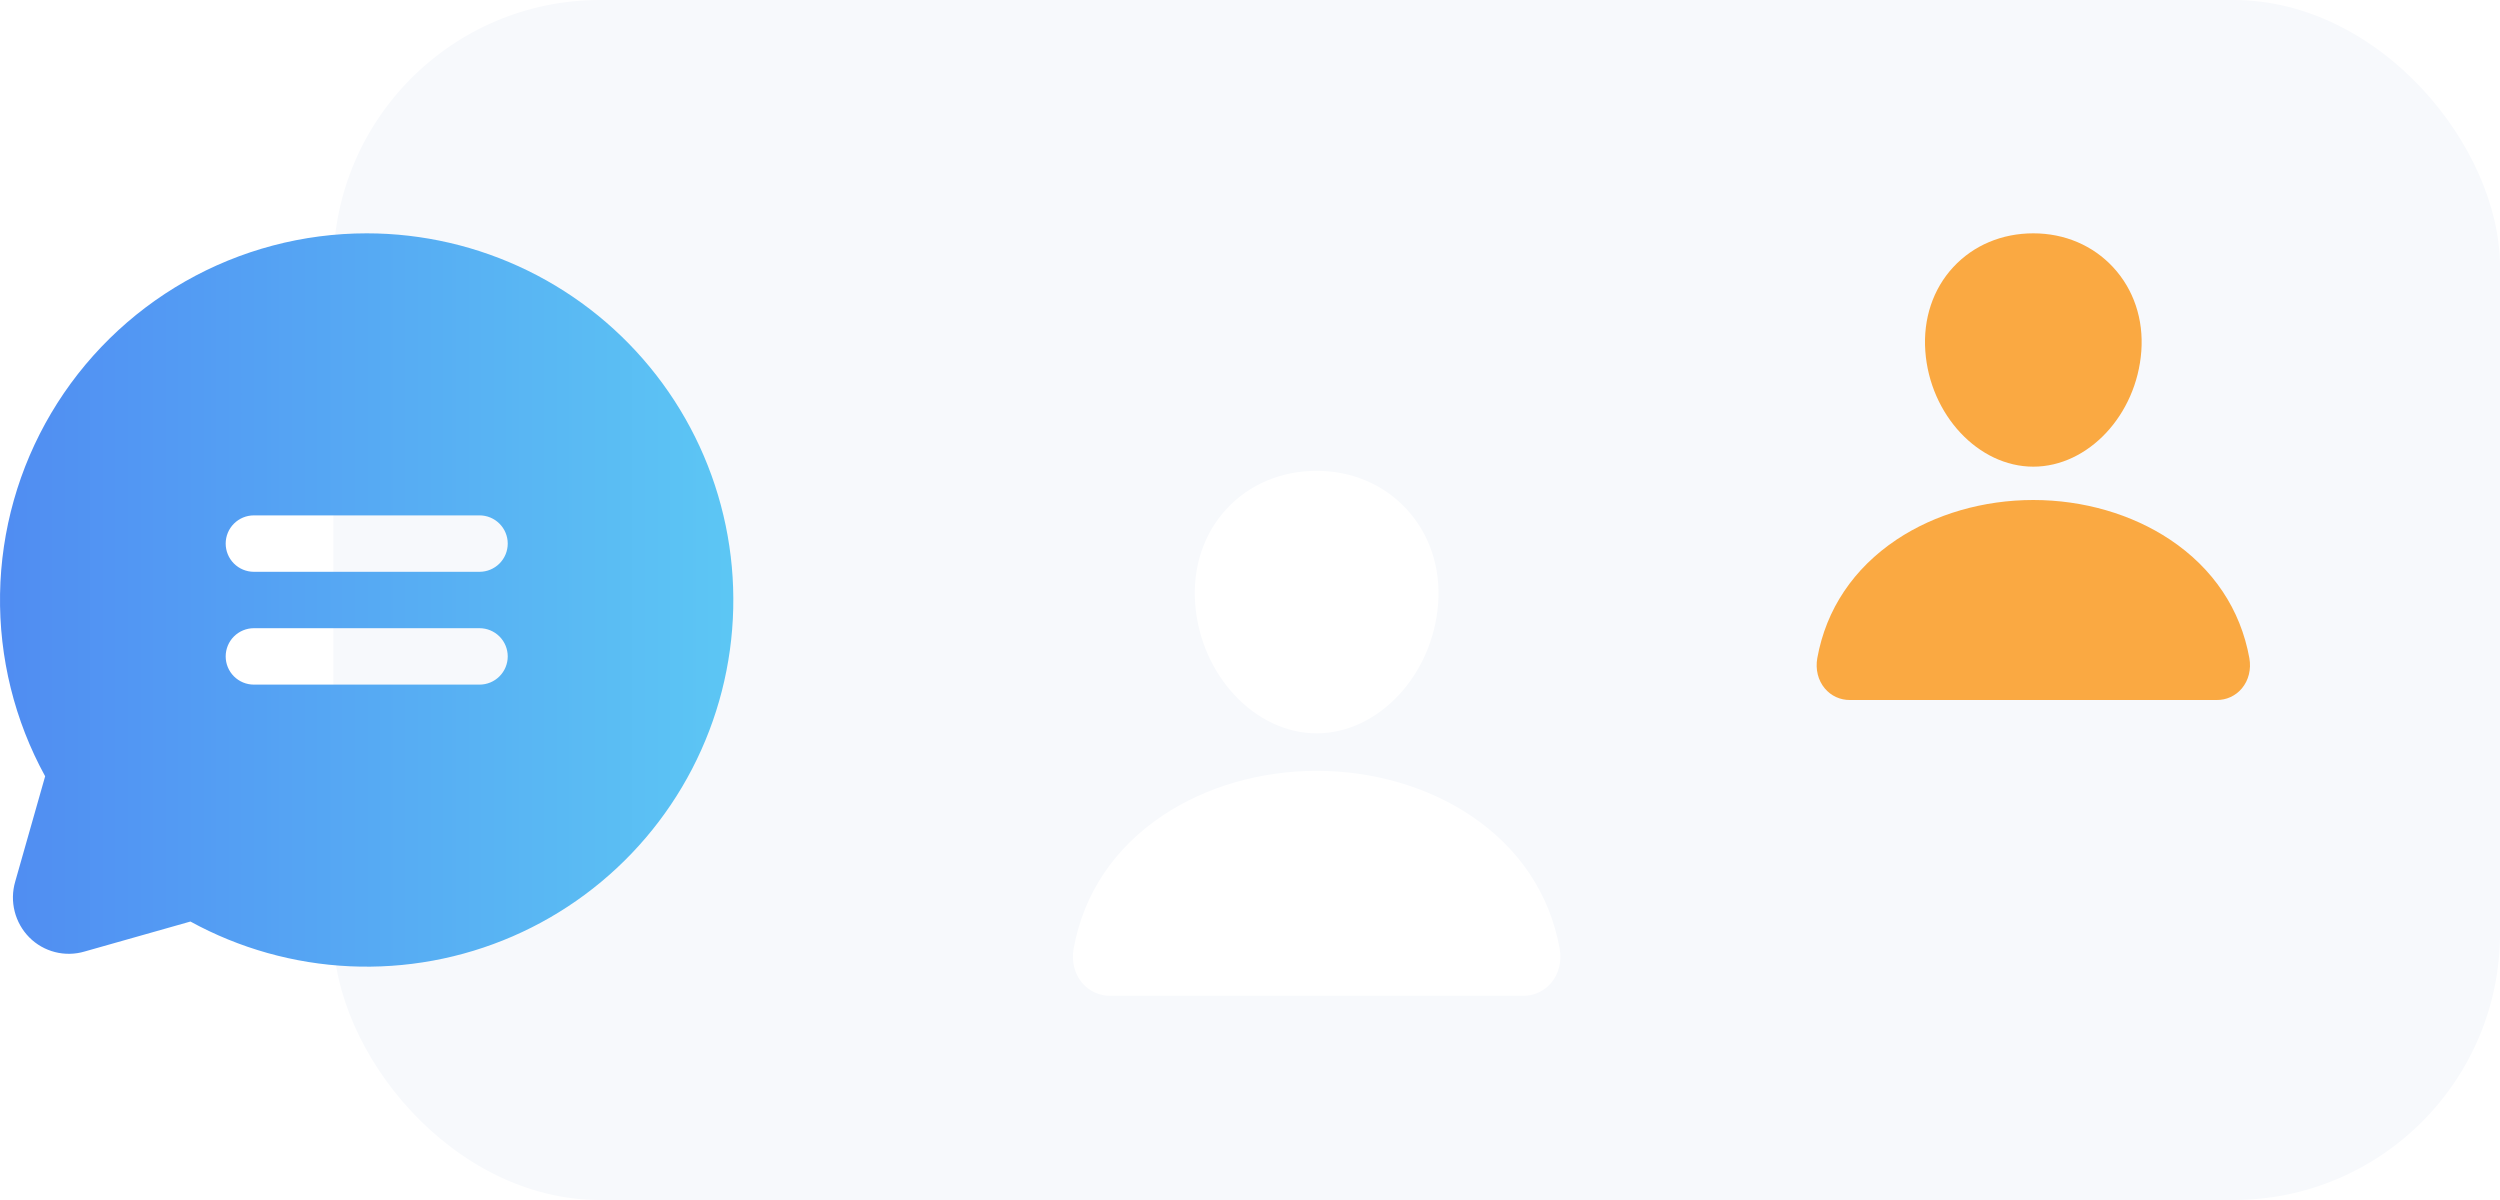 <svg width="150" height="72" viewBox="0 0 150 72" fill="none" xmlns="http://www.w3.org/2000/svg">
    <rect x="20" width="130" height="72" rx="16" fill="#F7F9FC" shape-rendering="geometricPrecision"/>
    <path d="M126.789 16.036C125.573 14.723 123.874 14 121.999 14C120.114 14 118.41 14.719 117.199 16.024C115.976 17.343 115.379 19.136 115.519 21.073C115.797 24.892 118.704 28 121.999 28C125.295 28 128.197 24.893 128.479 21.074C128.621 19.155 128.021 17.366 126.789 16.036ZM132.999 42H110.999C110.711 42.004 110.426 41.943 110.165 41.823C109.903 41.703 109.671 41.525 109.487 41.304C109.081 40.819 108.917 40.156 109.038 39.485C109.566 36.559 111.212 34.101 113.799 32.375C116.098 30.843 119.01 30 121.999 30C124.989 30 127.901 30.844 130.199 32.375C132.787 34.1 134.433 36.558 134.961 39.484C135.082 40.155 134.918 40.818 134.512 41.304C134.327 41.525 134.096 41.702 133.834 41.823C133.573 41.943 133.287 42.004 132.999 42Z" fill="#FAA942"/>
    <g filter="url(#filter0_d_2464_12385)">
    <path d="M84.388 28.541C83.02 27.064 81.109 26.25 78.999 26.25C76.879 26.25 74.961 27.059 73.599 28.527C72.223 30.011 71.552 32.028 71.709 34.207C72.022 38.504 75.292 42 78.999 42C82.707 42 85.972 38.505 86.289 34.208C86.448 32.049 85.773 30.036 84.388 28.541ZM91.374 57.75H66.624C66.3 57.754 65.98 57.686 65.685 57.551C65.391 57.415 65.13 57.216 64.923 56.967C64.466 56.421 64.282 55.675 64.418 54.921C65.011 51.629 66.864 48.863 69.774 46.922C72.361 45.199 75.636 44.25 78.999 44.25C82.362 44.25 85.638 45.199 88.224 46.922C91.135 48.862 92.987 51.628 93.581 54.92C93.717 55.674 93.533 56.42 93.076 56.967C92.868 57.215 92.608 57.415 92.314 57.55C92.019 57.686 91.698 57.754 91.374 57.75Z" fill="white"/>
    </g>
    <path d="M22.002 14C18.181 14 14.426 14.995 11.107 16.886C7.787 18.778 5.017 21.502 3.07 24.79C1.124 28.077 0.066 31.815 0.003 35.636C-0.06 39.456 0.872 43.227 2.709 46.577L0.911 52.902C0.742 53.484 0.731 54.1 0.88 54.688C1.029 55.276 1.332 55.813 1.758 56.244C2.183 56.672 2.717 56.976 3.301 57.125C3.886 57.274 4.5 57.262 5.079 57.09L11.425 55.292C14.366 56.904 17.637 57.822 20.987 57.977C24.337 58.131 27.679 57.517 30.756 56.182C33.832 54.848 36.563 52.827 38.739 50.275C40.916 47.724 42.48 44.708 43.312 41.459C44.144 38.21 44.222 34.814 43.541 31.53C42.86 28.246 41.437 25.162 39.38 22.512C37.324 19.863 34.689 17.718 31.677 16.243C28.666 14.768 25.356 14.001 22.002 14ZM28.772 41.077H15.233C14.784 41.077 14.354 40.899 14.036 40.581C13.719 40.264 13.541 39.833 13.541 39.385C13.541 38.936 13.719 38.505 14.036 38.188C14.354 37.871 14.784 37.692 15.233 37.692H28.772C29.221 37.692 29.651 37.871 29.968 38.188C30.286 38.505 30.464 38.936 30.464 39.385C30.464 39.833 30.286 40.264 29.968 40.581C29.651 40.899 29.221 41.077 28.772 41.077ZM28.772 34.308H15.233C14.784 34.308 14.354 34.129 14.036 33.812C13.719 33.495 13.541 33.064 13.541 32.615C13.541 32.167 13.719 31.736 14.036 31.419C14.354 31.101 14.784 30.923 15.233 30.923H28.772C29.221 30.923 29.651 31.101 29.968 31.419C30.286 31.736 30.464 32.167 30.464 32.615C30.464 33.064 30.286 33.495 29.968 33.812C29.651 34.129 29.221 34.308 28.772 34.308Z" fill="url(#paint0_linear_2464_12385)"/>
    <defs>
    <filter id="filter0_d_2464_12385" x="60.374" y="24.25" width="37.251" height="39.5" filterUnits="userSpaceOnUse" color-interpolation-filters="sRGB">
    <feFlood flood-opacity="0" result="BackgroundImageFix"/>
    <feColorMatrix in="SourceAlpha" type="matrix" values="0 0 0 0 0 0 0 0 0 0 0 0 0 0 0 0 0 0 127 0" result="hardAlpha"/>
    <feOffset dy="2"/>
    <feGaussianBlur stdDeviation="2"/>
    <feComposite in2="hardAlpha" operator="out"/>
    <feColorMatrix type="matrix" values="0 0 0 0 0.051 0 0 0 0 0.171 0 0 0 0 0.35 0 0 0 0.1 0"/>
    <feBlend mode="normal" in2="BackgroundImageFix" result="effect1_dropShadow_2464_12385"/>
    <feBlend mode="normal" in="SourceGraphic" in2="effect1_dropShadow_2464_12385" result="shape"/>
    </filter>
    <linearGradient id="paint0_linear_2464_12385" x1="-10.862" y1="35.999" x2="54.218" y2="35.999" gradientUnits="userSpaceOnUse">
    <stop stop-color="#4D7EF2"/>
    <stop offset="1" stop-color="#5FD4F4"/>
    </linearGradient>
    </defs>
</svg>
